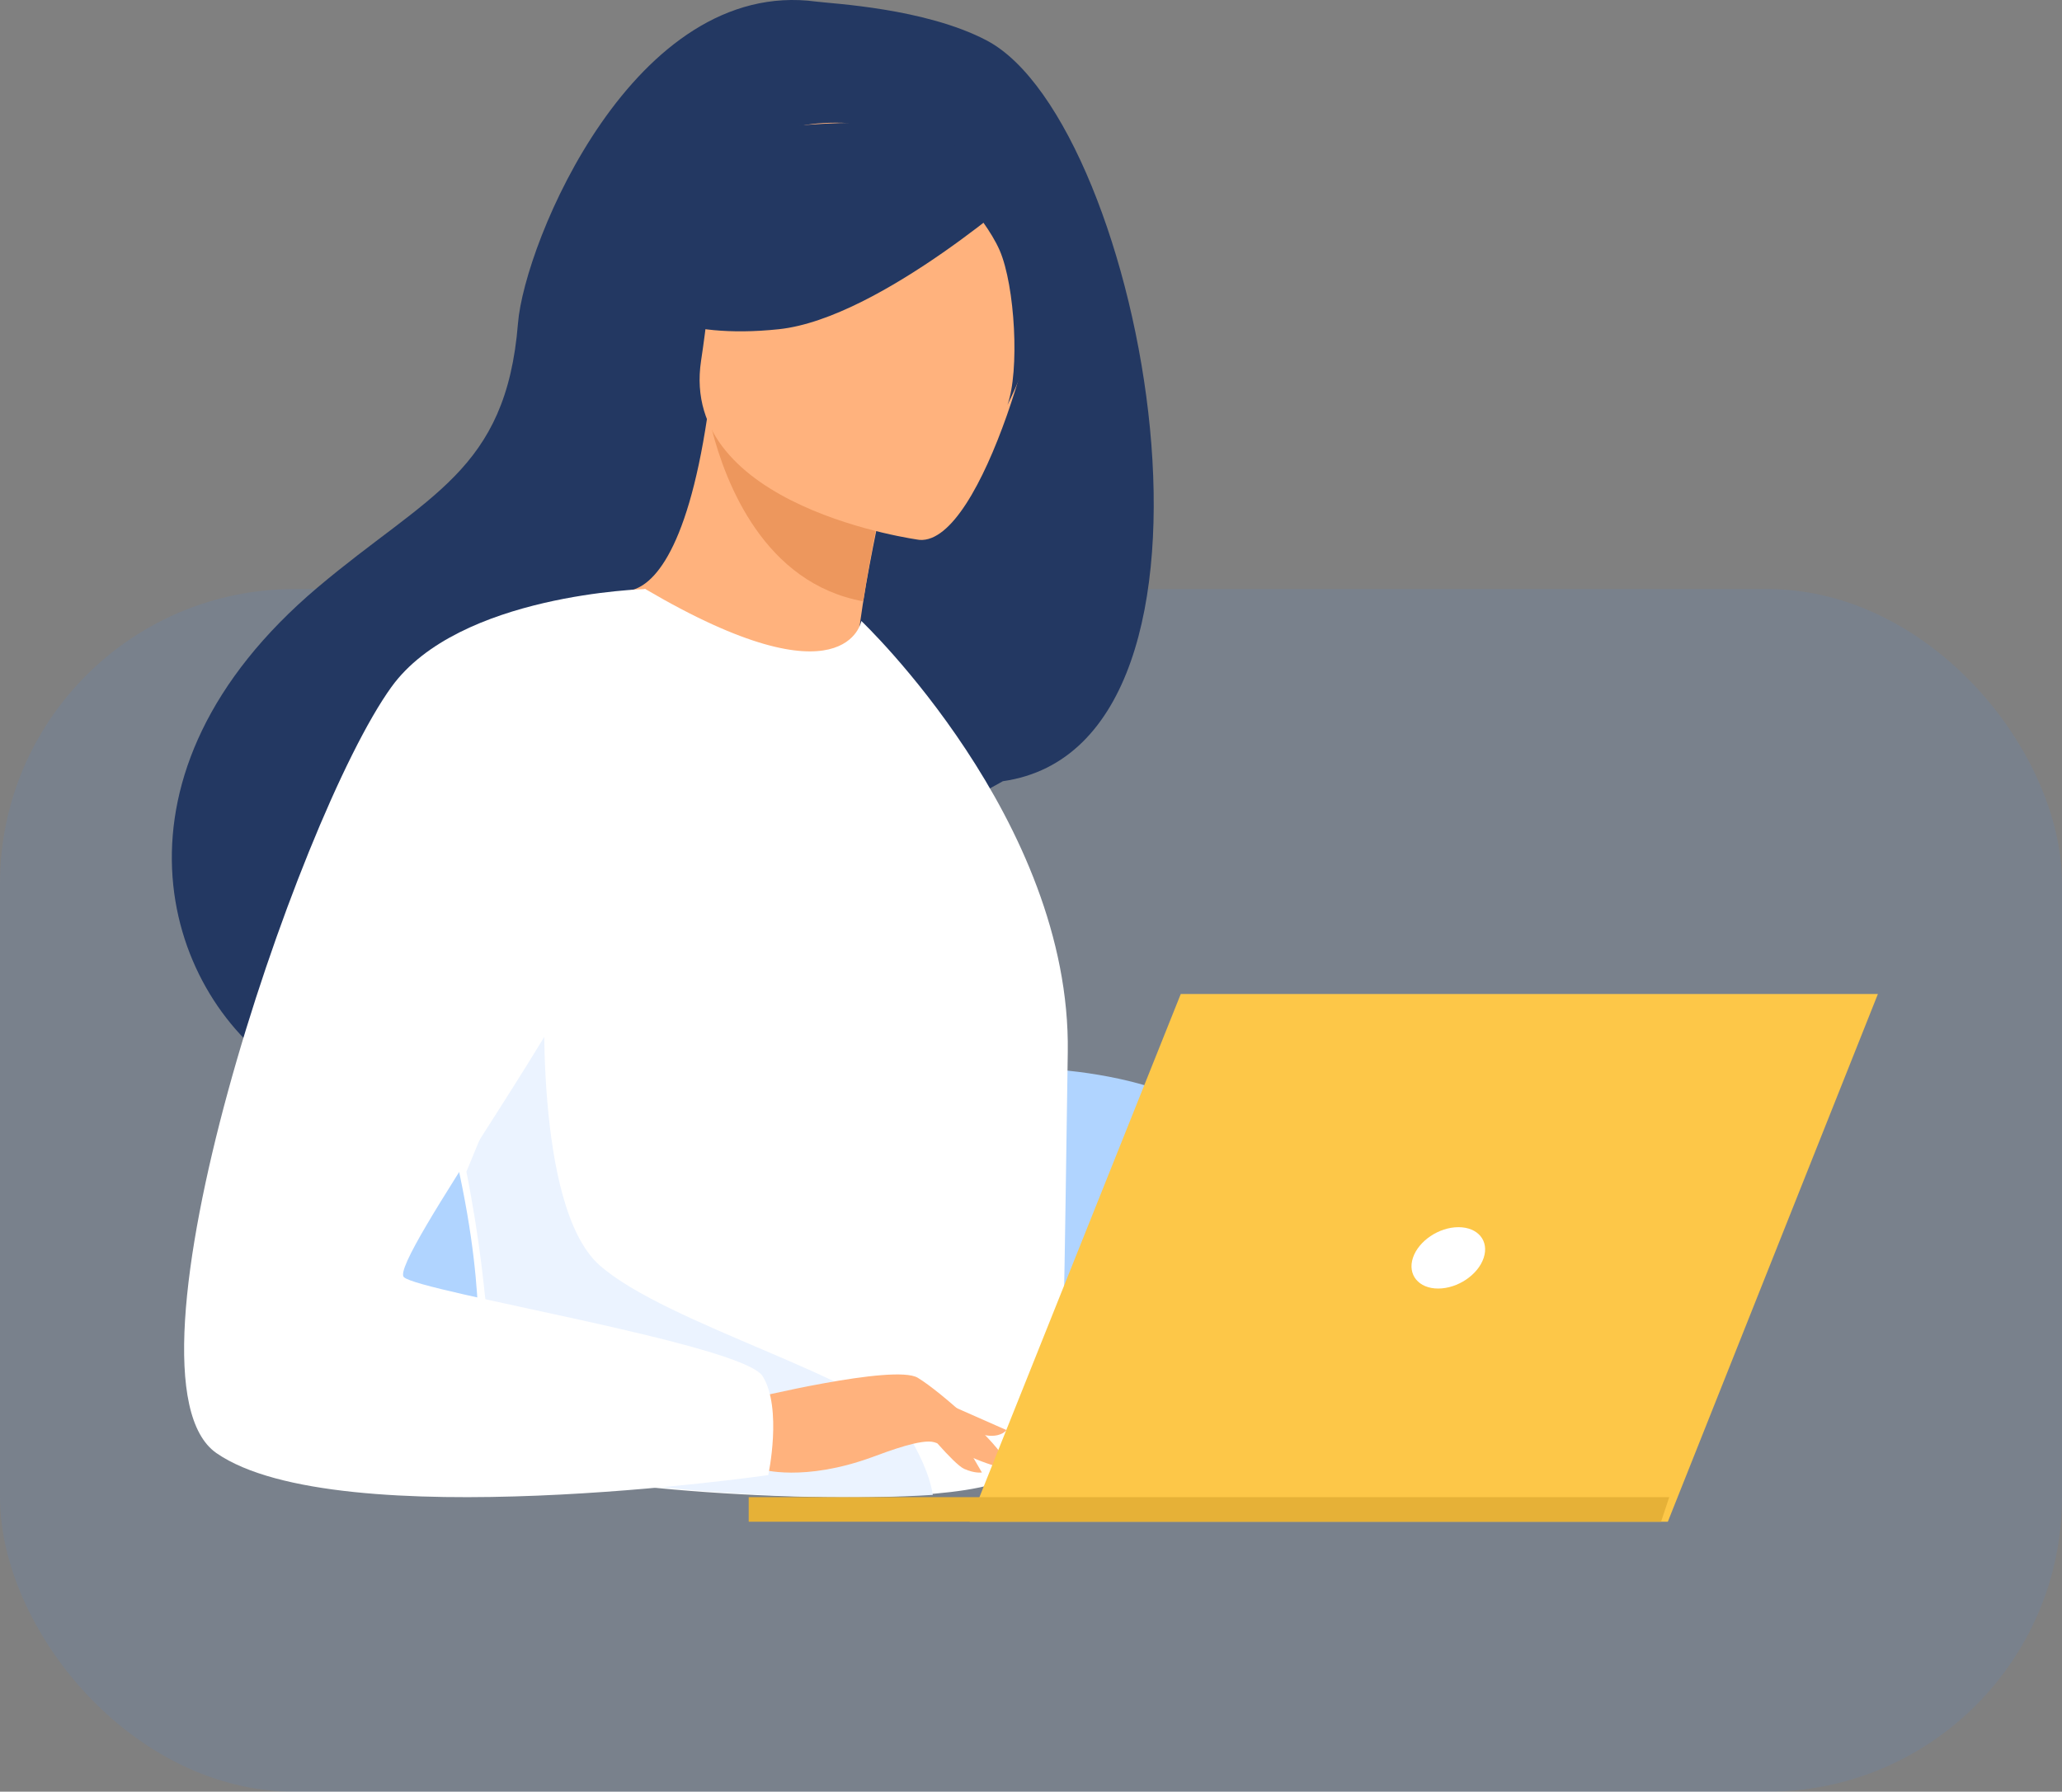 <svg width="168" height="146" viewBox="0 0 168 146" fill="none" xmlns="http://www.w3.org/2000/svg">
<rect x="0" y="0" width="168" height="146" fill="#808080" stroke="none"/>
<rect opacity="0.101" y="48" width="168" height="98" rx="24" fill="#3F8CFF"/>
<path fill-rule="evenodd" clip-rule="evenodd" d="M21 118.099V94.514C21 90.365 29.408 87 39.774 87H82.226C92.596 87 101 90.365 101 94.514V119L21 118.099" fill="#B0D4FF"/>
<path fill-rule="evenodd" clip-rule="evenodd" d="M80.4 3.302C75.383 0.655 67.745 0.297 66.506 0.13C51.661 -1.872 42.726 19.783 42.202 26.346C41.232 38.44 34.859 40.284 25.891 47.857C7.905 63.047 13.178 80.695 23.013 87.251C28.916 91.187 39.316 87.251 39.316 87.251C39.461 87.353 67.76 71.37 81.709 63.658C102.621 60.672 93.187 10.044 80.4 3.302" fill="#233862"/>
<path fill-rule="evenodd" clip-rule="evenodd" d="M58.644 57.172C54.258 55.261 50.938 48.156 51.001 48.152C52.996 48.062 55.933 45.276 57.62 34L58 34.268L72 40.433C72 40.433 70.966 44.947 70.295 49.243C69.734 52.854 69.429 56.312 70.21 56.822C70.273 56.862 63.301 59.203 58.644 57.172Z" fill="#FFB27D"/>
<path fill-rule="evenodd" clip-rule="evenodd" d="M72 40.109C72 40.109 70.986 44.664 70.328 49C62.287 47.534 59.129 39.409 58 35L72 40.109" fill="#ED975D"/>
<path fill-rule="evenodd" clip-rule="evenodd" d="M74.924 43.995C74.924 43.995 55.292 41.398 57.12 29.39C58.948 17.382 57.647 8.958 70.258 10.104C82.869 11.254 84.601 16.195 84.981 20.349C85.36 24.503 80.076 44.358 74.924 43.995" fill="#FFB27D"/>
<path fill-rule="evenodd" clip-rule="evenodd" d="M84 14.971C84 14.971 71.776 25.941 63.464 26.826C55.147 27.711 52 24.929 52 24.929C52 24.929 56.9 20.691 59.85 13.85C60.718 11.834 62.557 10.452 64.672 10.262C70.608 9.728 81.86 9.485 84 14.971" fill="#233862"/>
<path fill-rule="evenodd" clip-rule="evenodd" d="M76 13.341C76 13.341 80.14 17.395 81.447 20.401C82.703 23.305 83.081 30.244 82.079 33C82.079 33 88.535 20.299 84.879 14.128C81.004 7.583 76 13.341 76 13.341" fill="#233862"/>
<path fill-rule="evenodd" clip-rule="evenodd" d="M82.548 120.157C81.511 121.043 78.605 121.572 74.782 121.821C62.752 122.613 41.611 120.651 40.807 118.451C38.032 110.839 39.992 108.473 37.679 96.817C37.435 95.579 37.137 94.236 36.788 92.774C34.856 84.769 32.979 82.047 39.825 69.186C46.034 57.537 52.012 47.667 52.594 48.009C68.974 57.633 70.177 50.602 70.177 50.602C70.177 50.602 87.284 66.82 86.996 85.76C86.411 124.586 86.836 116.47 82.548 120.157Z" fill="white"/>
<path fill-rule="evenodd" clip-rule="evenodd" d="M41.982 118.463C39.18 110.732 40.336 107.314 38 95.477L44.396 80C44.396 80 43.431 98.287 48.843 103.095C54.256 107.904 71.017 112.379 73.65 116.398C74.92 118.329 75.758 120.259 76 121.813C63.856 122.618 42.794 120.697 41.982 118.463Z" fill="#EBF3FF"/>
<path fill-rule="evenodd" clip-rule="evenodd" d="M61 114.015C61 114.015 72.861 111.118 74.774 112.271C76.686 113.429 81.362 117.634 81.951 119.099C82.537 120.564 77.69 117.986 76.112 117.523C75.094 117.223 72.403 118.245 71.076 118.732C65.476 120.783 62.047 119.73 62.047 119.73L61 114.015" fill="#FFB27D"/>
<path fill-rule="evenodd" clip-rule="evenodd" d="M31.885 55.989C24.167 66.696 8.862 112.321 17.635 118.41C27.515 125.261 62.594 120.201 62.594 120.201C62.594 120.201 63.761 114.774 62.138 112.145C60.511 109.519 34.119 105.279 32.901 104.067C31.683 102.855 48.127 80.431 48.127 76.795C48.127 73.159 52.594 48 52.594 48C52.594 48 37.365 48.383 31.885 55.989Z" fill="white"/>
<path fill-rule="evenodd" clip-rule="evenodd" d="M75 116C75 116 77.676 119.301 78.554 119.694C79.432 120.087 80 119.989 80 119.989L78.198 116.887L75 116" fill="#FFB27D"/>
<path fill-rule="evenodd" clip-rule="evenodd" d="M74 113L82 116.533C82 116.533 81.658 117.038 80.675 116.998C79.689 116.957 77.205 116.13 77.205 116.13L74 113" fill="#FFB27D"/>
<path fill-rule="evenodd" clip-rule="evenodd" d="M79 124H135.886L153 81H96.201L79 124" fill="#FDC748"/>
<path fill-rule="evenodd" clip-rule="evenodd" d="M136 122H61V124H135.335L136 122" fill="#E6B137"/>
<path fill-rule="evenodd" clip-rule="evenodd" d="M120.882 102.498C121.341 101.119 120.42 100 118.825 100C117.235 100 115.574 101.119 115.116 102.498C114.662 103.878 115.582 105 117.173 105C118.768 105 120.428 103.878 120.882 102.498" fill="white"/>
</svg>
